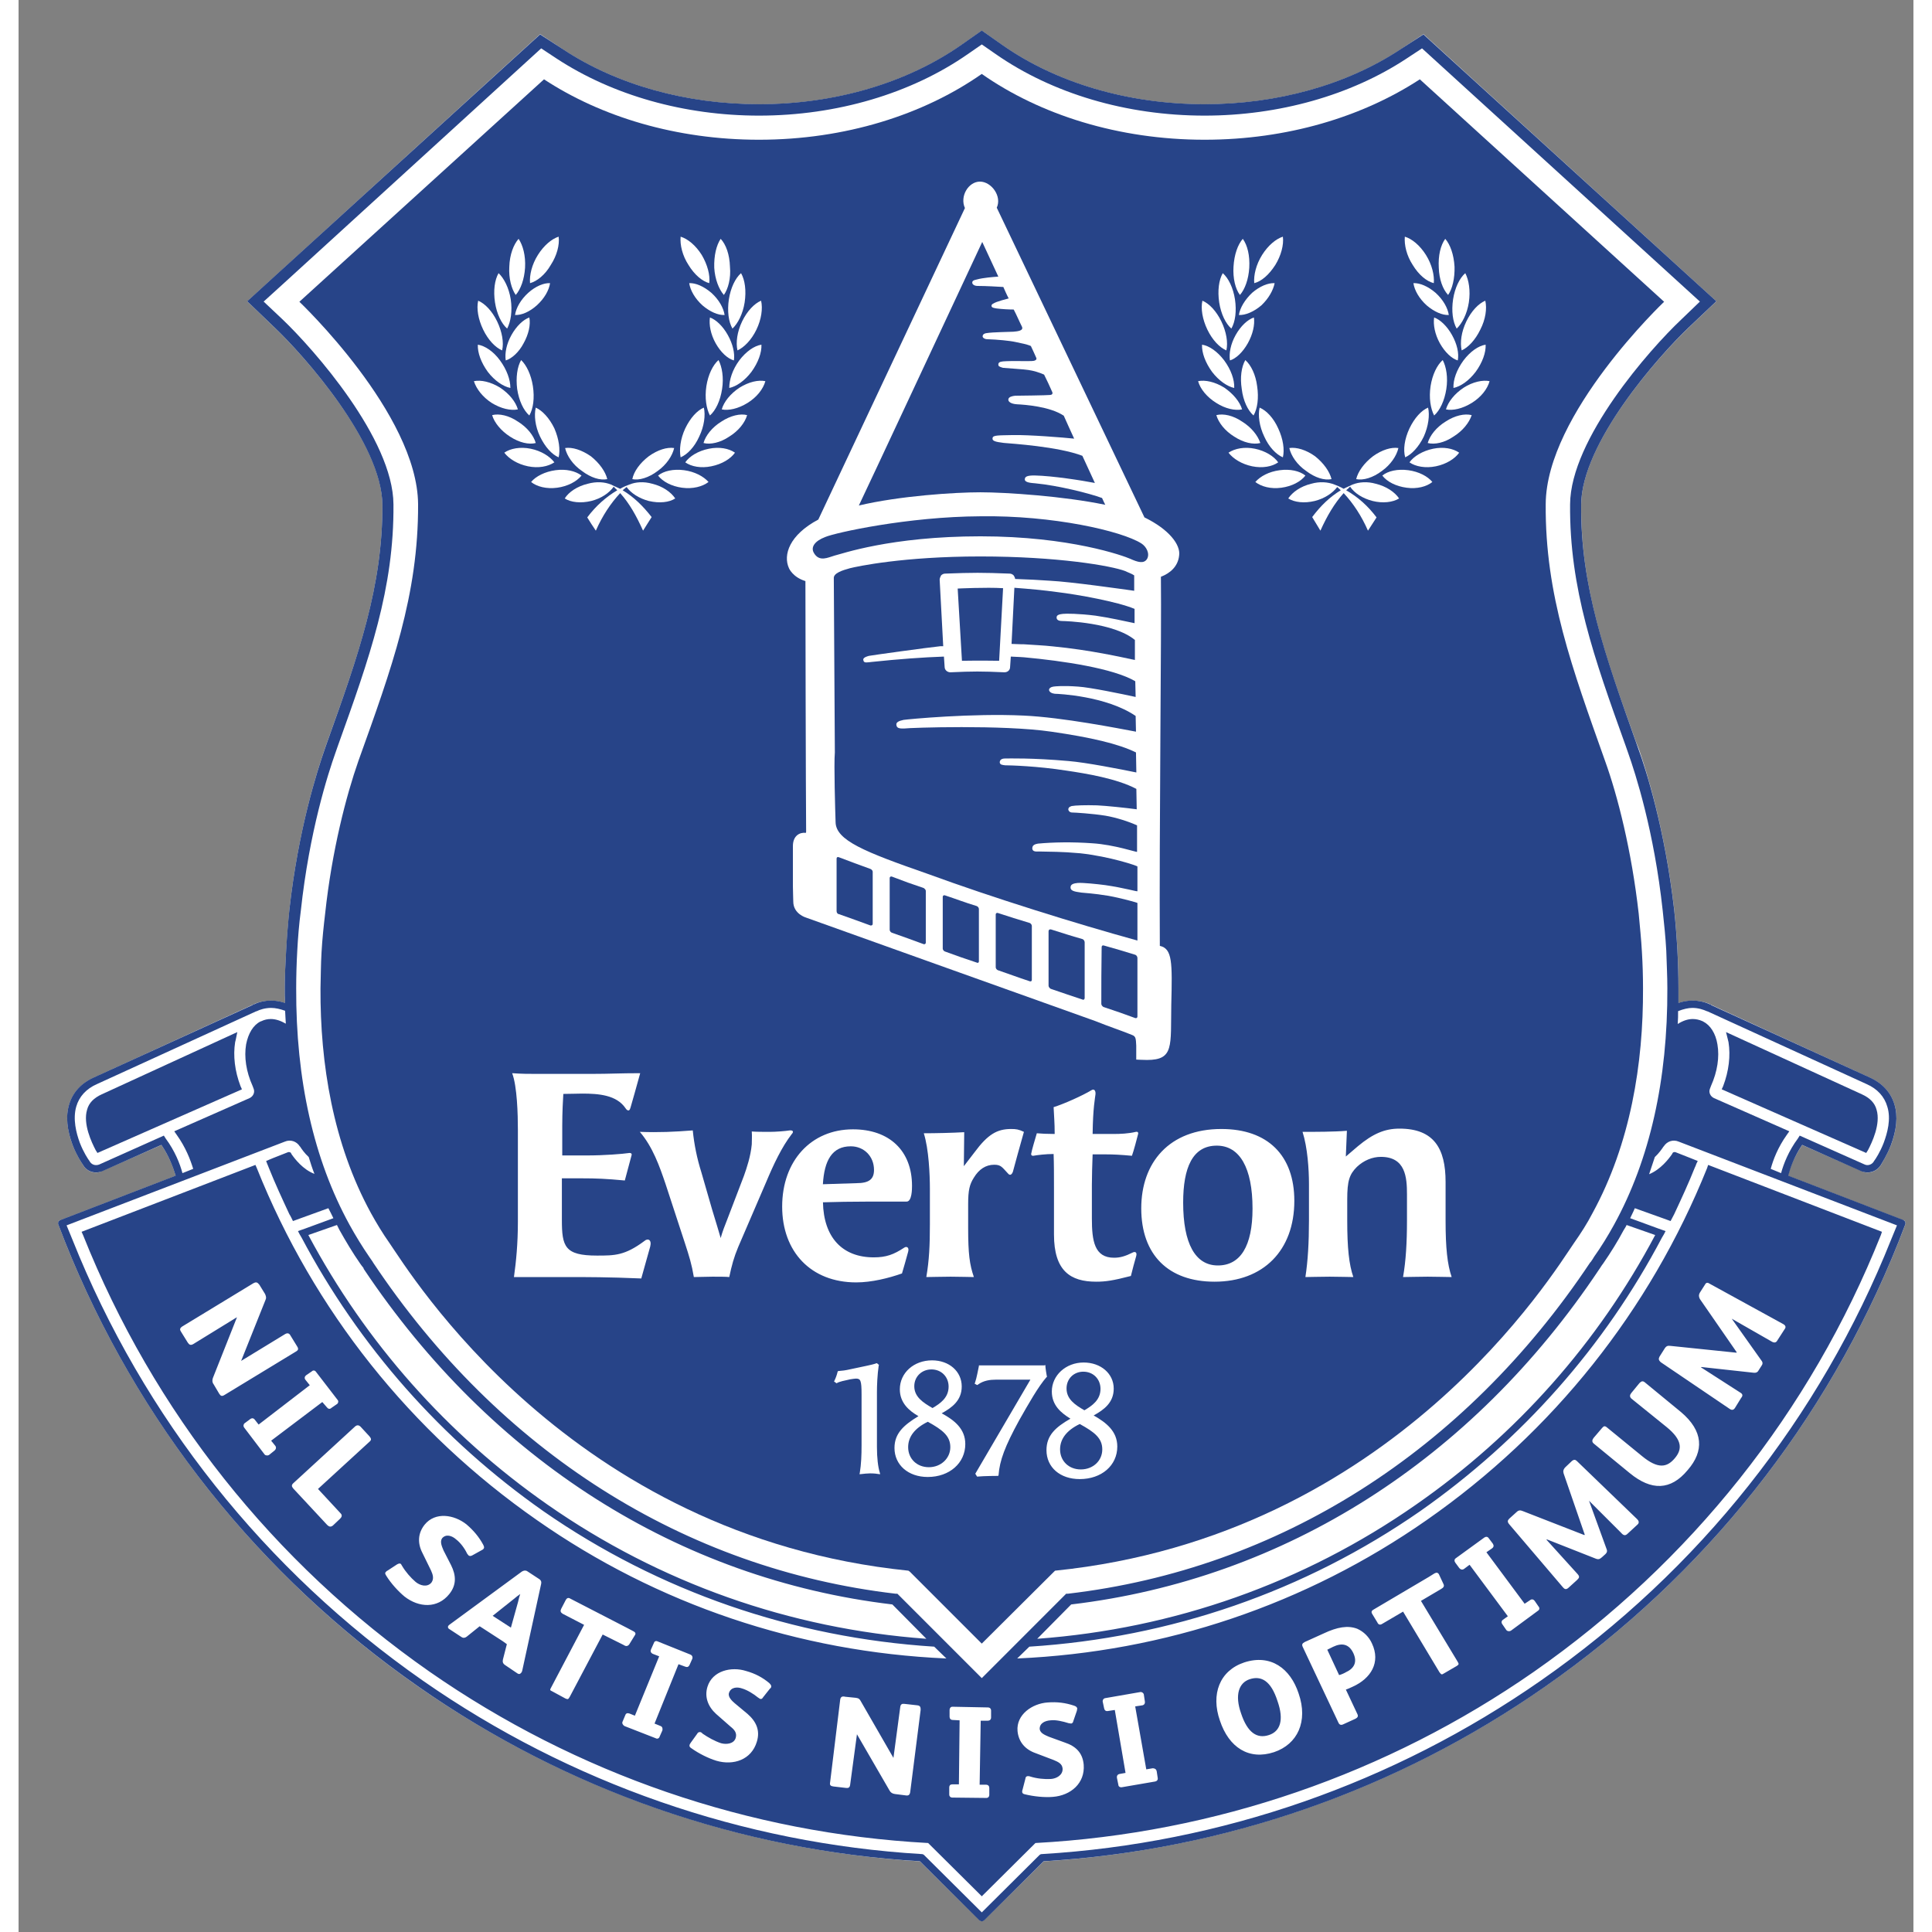 <svg width="39" height="39" viewBox="0 0 51 52" fill="none" xmlns="http://www.w3.org/2000/svg">
<rect x="0" y="0" width="51" height="52" fill="#808080" stroke="none"/>
<g clip-path="url(#clip0_1_3227)">
<path d="M50.779 32.887C50.77 32.858 50.751 32.839 50.722 32.839L47.622 31.646C47.68 31.424 47.795 31.126 48.007 30.818L49.605 31.52C49.663 31.549 49.711 31.559 49.769 31.559C49.913 31.559 50.048 31.482 50.125 31.357C50.163 31.29 50.288 31.087 50.394 30.828C50.548 30.414 50.587 30.038 50.491 29.73C50.394 29.403 50.163 29.153 49.817 28.999L45.553 27.044C45.553 27.044 45.533 27.035 45.524 27.025C45.36 26.958 45.052 26.871 44.677 26.996C44.677 26.862 44.677 26.727 44.677 26.592C44.677 26.265 44.667 25.918 44.648 25.572C44.629 25.216 44.6 24.85 44.561 24.474C44.311 22.318 43.81 20.73 43.608 20.152L43.531 19.96C42.694 17.63 42.039 15.782 42.058 13.578C42.068 11.913 44.147 9.583 44.946 8.823L45.697 8.11L37.813 0.92L37.188 1.334C35.744 2.287 33.877 2.807 31.922 2.807C29.882 2.807 27.937 2.239 26.474 1.209L25.926 0.824L25.377 1.209C23.904 2.239 21.969 2.807 19.929 2.807C17.975 2.807 16.107 2.287 14.663 1.334L14.038 0.92L6.915 7.417L6.154 8.11L6.895 8.823C7.694 9.583 9.774 11.913 9.793 13.578C9.802 15.782 9.148 17.63 8.31 19.96L8.243 20.152C8.041 20.73 7.531 22.318 7.29 24.474C7.252 24.85 7.223 25.216 7.203 25.572C7.184 25.918 7.165 26.265 7.165 26.592C7.165 26.727 7.165 26.862 7.175 26.996C6.799 26.871 6.491 26.958 6.337 27.025C6.327 27.035 6.308 27.044 6.299 27.044L2.034 28.999C1.688 29.153 1.457 29.403 1.361 29.73C1.264 30.038 1.303 30.414 1.457 30.828C1.563 31.087 1.688 31.29 1.736 31.357C1.803 31.482 1.938 31.559 2.083 31.559C2.14 31.559 2.188 31.549 2.246 31.52L3.844 30.818C4.056 31.126 4.162 31.424 4.229 31.646L1.13 32.839C1.101 32.839 1.081 32.858 1.072 32.887C1.062 32.916 1.062 32.935 1.072 32.964L1.255 33.436C3.189 38.268 6.481 42.417 10.765 45.401C14.75 48.173 19.419 49.8 24.26 50.099L25.858 51.677C25.878 51.696 25.897 51.706 25.926 51.706C25.945 51.706 25.974 51.696 25.993 51.677L27.591 50.099C32.433 49.8 37.101 48.173 41.077 45.401C45.37 42.417 48.662 38.268 50.596 33.436L50.779 32.964C50.789 32.935 50.789 32.916 50.779 32.887Z" fill="white"/>
<path d="M5.973 29.233C5.819 28.828 5.771 28.414 5.829 28.049C5.838 28.029 5.838 28 5.848 27.971L5.887 27.779L2.238 29.454C2.027 29.55 1.892 29.685 1.844 29.868C1.728 30.253 1.969 30.753 2.075 30.956L2.123 31.032L6.012 29.319L5.973 29.233Z" fill="#274488"/>
<path d="M45.879 29.233C46.033 28.828 46.081 28.414 46.023 28.049C46.014 28.029 46.014 28 46.004 27.971L45.956 27.779L49.614 29.454C49.825 29.55 49.96 29.685 50.008 29.868C50.124 30.253 49.883 30.753 49.777 30.956L49.729 31.032L45.84 29.319L45.879 29.233Z" fill="#274488"/>
<path d="M13.328 43.038L12.76 43.49L13.251 43.808L13.444 43.115C13.463 43.028 13.482 42.961 13.502 42.903C13.444 42.942 13.386 42.99 13.328 43.038Z" fill="#274488"/>
<path d="M33.133 45.197C32.845 45.293 32.729 45.62 32.902 46.111C33.076 46.641 33.336 46.804 33.653 46.699C33.952 46.602 34.067 46.304 33.884 45.784C33.711 45.245 33.451 45.091 33.133 45.197Z" fill="#274488"/>
<path d="M35.378 44.325L35.224 44.402L35.542 45.085C35.59 45.076 35.696 45.028 35.725 45.008C35.956 44.902 36.033 44.729 35.927 44.498C35.811 44.248 35.619 44.209 35.378 44.325Z" fill="#274488"/>
<path d="M30.114 24.304C30.114 24.294 29.661 24.169 29.334 24.111C28.93 24.044 28.689 24.035 28.612 24.025C28.526 24.006 28.304 24.006 28.314 23.881C28.314 23.794 28.41 23.775 28.506 23.765C28.651 23.755 29.026 23.794 29.247 23.823C29.777 23.9 30.114 24.006 30.114 23.986V23.322C30.114 23.303 29.373 23.053 28.574 22.966C28.035 22.918 27.784 22.927 27.467 22.918C27.409 22.918 27.284 22.937 27.284 22.831C27.284 22.725 27.399 22.716 27.438 22.706C27.842 22.668 28.362 22.658 28.901 22.697C29.498 22.735 30.104 22.947 30.104 22.927V22.215C29.873 22.109 29.536 22.003 29.257 21.955C28.901 21.898 28.429 21.869 28.362 21.869C28.294 21.869 28.266 21.83 28.256 21.801C28.246 21.753 28.275 21.715 28.343 21.695C28.448 21.676 28.708 21.667 29.026 21.676C29.257 21.686 29.815 21.744 30.095 21.782L30.085 21.233C29.555 20.954 28.737 20.82 28.208 20.742C27.409 20.617 26.677 20.598 26.552 20.598C26.485 20.588 26.417 20.588 26.408 20.521C26.408 20.463 26.446 20.415 26.552 20.415C26.648 20.415 27.274 20.396 28.256 20.483C28.728 20.521 29.661 20.704 30.085 20.791L30.075 20.252C29.604 20.02 28.862 19.847 27.794 19.693C26.485 19.501 23.982 19.587 23.847 19.607C23.665 19.616 23.636 19.578 23.626 19.51C23.616 19.443 23.684 19.404 23.819 19.376C23.953 19.356 25.667 19.193 27.053 19.26C28.102 19.308 29.613 19.607 30.075 19.693L30.066 19.27C29.276 18.731 27.977 18.673 27.89 18.673C27.804 18.663 27.746 18.625 27.736 18.577C27.727 18.529 27.784 18.49 27.852 18.48C27.919 18.471 28.112 18.451 28.516 18.48C28.843 18.5 29.719 18.683 30.066 18.759L30.056 18.336C29.469 17.989 28.112 17.787 27.062 17.691C27.062 17.691 26.937 17.681 26.706 17.672L26.687 17.951C26.687 18.038 26.62 18.095 26.533 18.095C25.917 18.067 25.695 18.067 25.079 18.095C25.003 18.095 24.925 18.038 24.925 17.951L24.906 17.672C24.348 17.691 23.693 17.739 22.962 17.816C22.856 17.826 22.75 17.855 22.74 17.778C22.721 17.73 22.75 17.691 22.885 17.653C22.991 17.633 24.444 17.431 24.81 17.393C24.829 17.393 24.858 17.393 24.887 17.393L24.791 15.602C24.791 15.564 24.81 15.525 24.829 15.487C24.858 15.458 24.897 15.439 24.935 15.439C25.686 15.41 25.946 15.41 26.677 15.439C26.716 15.439 26.754 15.458 26.783 15.487C26.802 15.516 26.822 15.554 26.822 15.583C27.159 15.593 27.495 15.612 27.765 15.631C28.333 15.66 29.671 15.852 30.027 15.901V15.487C29.96 15.439 29.863 15.41 29.787 15.371C29.411 15.227 27.958 14.977 25.888 14.977C23.809 14.977 22.567 15.246 22.375 15.294C22.163 15.352 21.932 15.429 21.942 15.564L21.97 20.252C21.942 20.569 21.98 21.83 21.99 22.129C21.999 22.619 22.769 22.927 24.454 23.515C26.215 24.16 28.439 24.853 30.114 25.315V24.304Z" fill="#274488"/>
<path d="M28.636 25.276C28.299 25.18 28.126 25.122 27.789 25.016C27.751 25.007 27.722 25.026 27.722 25.064C27.722 25.661 27.722 25.96 27.722 26.528C27.722 26.566 27.751 26.595 27.779 26.614C28.116 26.73 28.29 26.788 28.636 26.903C28.665 26.922 28.694 26.893 28.694 26.864C28.694 26.297 28.694 25.979 28.694 25.363C28.694 25.324 28.665 25.286 28.636 25.276Z" fill="#274488"/>
<path d="M27.215 24.842C26.868 24.736 26.704 24.688 26.358 24.573C26.329 24.563 26.3 24.582 26.3 24.611C26.3 25.179 26.3 25.468 26.3 26.036C26.3 26.065 26.329 26.103 26.358 26.113C26.695 26.228 26.868 26.296 27.215 26.411C27.243 26.421 27.272 26.411 27.272 26.373C27.272 25.805 27.272 25.506 27.272 24.919C27.272 24.89 27.243 24.852 27.215 24.842Z" fill="#274488"/>
<path d="M24.36 23.901C24.014 23.785 23.85 23.727 23.504 23.593C23.475 23.583 23.446 23.602 23.446 23.631V25.027C23.446 25.056 23.475 25.094 23.504 25.104C23.841 25.219 24.014 25.287 24.36 25.412C24.389 25.422 24.418 25.402 24.418 25.373C24.418 24.805 24.418 24.526 24.418 23.978C24.418 23.949 24.389 23.92 24.36 23.901Z" fill="#274488"/>
<path d="M29.248 13.587C29.22 13.539 29.2 13.481 29.162 13.404C28.825 13.279 27.978 13.067 27.371 13.009C27.256 12.999 27.083 12.99 27.083 12.903C27.083 12.826 27.15 12.797 27.343 12.797C27.833 12.807 28.623 12.932 28.969 12.999C28.873 12.788 28.758 12.537 28.632 12.268C27.978 12.018 26.736 11.941 26.515 11.921C26.274 11.892 26.197 11.864 26.216 11.787C26.226 11.71 26.38 11.719 26.755 11.71C27.189 11.7 28.141 11.777 28.411 11.806C28.324 11.613 28.228 11.411 28.132 11.19C27.766 10.94 27.073 10.891 26.88 10.882C26.698 10.872 26.63 10.805 26.64 10.747C26.649 10.68 26.746 10.66 26.823 10.651C26.89 10.651 27.689 10.641 27.756 10.631C27.805 10.631 27.853 10.603 27.814 10.535C27.737 10.362 27.689 10.256 27.602 10.083C27.477 10.025 27.314 9.977 27.179 9.958C27.063 9.938 26.688 9.919 26.495 9.9C26.39 9.871 26.37 9.852 26.37 9.813C26.37 9.765 26.399 9.736 26.495 9.727C26.736 9.707 27.179 9.727 27.275 9.717C27.343 9.717 27.419 9.688 27.391 9.63C27.343 9.515 27.294 9.419 27.246 9.313C27.14 9.265 26.977 9.236 26.842 9.207C26.669 9.168 26.341 9.139 26.072 9.13C26.005 9.13 25.947 9.091 25.947 9.053C25.947 9.014 25.976 8.976 26.053 8.966C26.235 8.937 26.62 8.937 26.775 8.928C26.9 8.918 27.054 8.899 27.006 8.793C26.919 8.62 26.871 8.495 26.784 8.331C26.669 8.331 26.466 8.321 26.322 8.302C26.264 8.292 26.187 8.283 26.187 8.235C26.178 8.186 26.255 8.158 26.322 8.129C26.37 8.109 26.534 8.061 26.649 8.032C26.592 7.927 26.553 7.83 26.505 7.724C26.341 7.715 26.043 7.696 25.812 7.696C25.716 7.696 25.668 7.647 25.668 7.609C25.668 7.57 25.687 7.542 25.793 7.522C25.966 7.474 26.235 7.455 26.37 7.445C26.216 7.118 26.072 6.8 25.937 6.512C24.878 8.774 22.934 12.942 22.616 13.606C23.714 13.346 25.196 13.25 25.889 13.25C26.582 13.25 28.141 13.356 29.248 13.587Z" fill="#274488"/>
<path d="M22.931 23.389C22.594 23.264 22.421 23.206 22.074 23.071C22.045 23.061 22.017 23.071 22.017 23.109V24.524C22.017 24.563 22.045 24.602 22.074 24.602C22.421 24.727 22.594 24.784 22.931 24.91C22.969 24.91 22.989 24.9 22.989 24.861V23.466C22.989 23.437 22.969 23.408 22.931 23.389Z" fill="#274488"/>
<path d="M25.789 24.387C25.442 24.281 25.279 24.213 24.932 24.098C24.903 24.088 24.874 24.108 24.874 24.137V25.532C24.874 25.561 24.903 25.6 24.932 25.609C25.269 25.734 25.442 25.792 25.789 25.908C25.818 25.927 25.847 25.908 25.847 25.879C25.847 25.311 25.847 25.022 25.847 24.464C25.847 24.435 25.818 24.396 25.789 24.387Z" fill="#274488"/>
<path d="M23.024 31.489C23.024 31.123 22.755 30.853 22.399 30.853C21.898 30.853 21.686 31.229 21.648 31.874L22.553 31.845C22.89 31.845 23.024 31.739 23.024 31.489Z" fill="#274488"/>
<path d="M32.25 30.835C31.595 30.835 31.345 31.432 31.345 32.366C31.345 33.473 31.672 34.06 32.279 34.06C32.885 34.06 33.212 33.54 33.212 32.529C33.212 31.432 32.866 30.835 32.25 30.835Z" fill="#274488"/>
<path d="M28.112 16.522C28.189 16.513 28.535 16.513 28.988 16.571C29.324 16.619 29.815 16.725 30.037 16.773V16.388C29.575 16.195 28.516 16.003 27.948 15.935C27.601 15.887 27.197 15.849 26.802 15.82L26.726 17.331C26.928 17.341 27.062 17.341 27.062 17.341C27.322 17.36 27.582 17.369 27.842 17.398C28.843 17.495 29.681 17.687 30.046 17.764V17.225C29.478 16.753 28.169 16.715 28.092 16.715C28.015 16.715 27.938 16.696 27.938 16.619C27.938 16.542 28.035 16.532 28.112 16.522Z" fill="#274488"/>
<path d="M21.962 14.954C22.135 14.916 23.463 14.435 25.889 14.435C28.305 14.435 29.749 14.964 29.922 15.041C30.115 15.128 30.288 15.185 30.375 15.041C30.452 14.897 30.355 14.714 30.221 14.627C29.691 14.29 27.833 13.867 25.889 13.896C23.935 13.905 21.981 14.338 21.711 14.454C21.432 14.56 21.317 14.723 21.403 14.877C21.548 15.137 21.788 15.003 21.962 14.954Z" fill="#274488"/>
<path d="M30.056 25.698C29.719 25.592 29.546 25.544 29.209 25.448C29.171 25.438 29.151 25.457 29.151 25.496C29.142 26.131 29.142 26.449 29.142 27.017C29.142 27.055 29.171 27.084 29.199 27.103C29.546 27.219 29.719 27.276 30.056 27.402C30.085 27.411 30.114 27.392 30.114 27.363V25.785C30.114 25.746 30.085 25.707 30.056 25.698Z" fill="#274488"/>
<path d="M25.391 17.785C25.834 17.776 26.392 17.785 26.392 17.785L26.498 15.831C26.036 15.803 25.276 15.841 25.276 15.841L25.391 17.785Z" fill="#274488"/>
<path d="M36.426 44.233C36.667 44.744 36.398 45.177 35.907 45.398C35.868 45.417 35.762 45.465 35.724 45.475L36.032 46.13C36.061 46.188 36.051 46.226 35.974 46.264L35.656 46.409C35.599 46.438 35.55 46.428 35.522 46.361L34.569 44.339C34.53 44.262 34.549 44.233 34.617 44.195L35.127 43.964C35.493 43.791 35.781 43.742 36.032 43.839C36.205 43.916 36.349 44.06 36.426 44.233ZM45.253 34.964C45.224 34.906 45.215 34.858 45.253 34.79L45.388 34.579C45.417 34.521 45.455 34.511 45.513 34.55L47.496 35.638C47.563 35.676 47.573 35.724 47.535 35.772L47.342 36.071C47.303 36.148 47.246 36.148 47.169 36.099L46.11 35.493L46.909 36.619C46.957 36.677 46.938 36.725 46.909 36.764L46.841 36.87C46.813 36.927 46.774 36.956 46.697 36.947L45.292 36.793L45.282 36.802L46.331 37.476C46.418 37.524 46.408 37.572 46.36 37.63L46.206 37.88C46.168 37.948 46.12 37.967 46.052 37.919L44.204 36.667C44.137 36.61 44.137 36.571 44.166 36.514L44.3 36.302C44.348 36.225 44.387 36.215 44.464 36.225L46.235 36.408L46.245 36.398L45.253 34.964ZM44.358 38.41L43.405 37.64C43.357 37.592 43.367 37.543 43.405 37.495L43.626 37.226C43.675 37.178 43.713 37.158 43.771 37.206L44.743 38.005C45.349 38.516 45.369 39.055 44.926 39.565C44.464 40.123 43.944 40.123 43.367 39.651L42.394 38.852C42.337 38.804 42.356 38.747 42.394 38.699L42.616 38.439C42.664 38.381 42.693 38.371 42.751 38.419L43.694 39.19C44.127 39.546 44.368 39.498 44.579 39.247C44.782 39.007 44.782 38.756 44.358 38.41ZM41.586 39.661C41.566 39.603 41.576 39.546 41.634 39.488L41.807 39.324C41.865 39.276 41.903 39.286 41.942 39.324L43.569 40.893C43.569 40.903 43.578 40.903 43.578 40.903C43.617 40.951 43.617 40.999 43.569 41.038L43.309 41.278C43.241 41.346 43.193 41.326 43.126 41.249L42.269 40.393L42.741 41.692C42.77 41.76 42.741 41.798 42.712 41.827L42.616 41.914C42.558 41.962 42.529 41.981 42.452 41.952L41.133 41.432L41.124 41.442L41.961 42.366C42.029 42.443 42 42.472 41.942 42.53L41.73 42.722C41.672 42.78 41.624 42.789 41.576 42.732L41.566 42.722L40.123 41.028C40.065 40.961 40.075 40.922 40.123 40.874L40.315 40.701C40.373 40.643 40.421 40.643 40.488 40.672L42.144 41.317L42.154 41.307L41.586 39.661ZM40.536 43.165L40.681 43.069C40.729 43.03 40.777 43.049 40.806 43.088L40.912 43.242C40.941 43.271 40.941 43.319 40.902 43.348L40.171 43.887C40.123 43.916 40.075 43.906 40.046 43.877L39.94 43.723C39.901 43.675 39.911 43.627 39.949 43.598L40.084 43.502L39.054 42.116L38.9 42.231C38.852 42.26 38.804 42.241 38.775 42.202L38.669 42.058C38.64 42.02 38.64 41.971 38.679 41.943L39.449 41.384C39.487 41.355 39.535 41.355 39.564 41.394L39.68 41.548C39.709 41.596 39.709 41.634 39.661 41.673L39.507 41.779L40.536 43.165ZM38.727 44.715C38.775 44.792 38.765 44.801 38.708 44.84L38.361 45.042C38.303 45.081 38.294 45.071 38.246 45.013L37.264 43.377L36.706 43.704C36.648 43.742 36.6 43.733 36.571 43.666L36.436 43.444C36.398 43.386 36.417 43.348 36.474 43.319L37.957 42.443L38.111 42.347C38.169 42.318 38.197 42.328 38.226 42.366L38.352 42.636C38.38 42.693 38.352 42.732 38.284 42.77L37.745 43.088L38.727 44.715ZM32.99 44.744C33.702 44.513 34.232 44.907 34.453 45.581C34.713 46.332 34.424 46.948 33.789 47.16C33.115 47.381 32.576 47.035 32.335 46.313C32.085 45.6 32.326 44.965 32.99 44.744ZM30.352 47.622L30.526 47.593C30.584 47.593 30.622 47.622 30.632 47.67L30.66 47.853C30.67 47.901 30.641 47.939 30.593 47.949L29.698 48.103C29.65 48.113 29.602 48.084 29.602 48.045L29.563 47.853C29.553 47.795 29.582 47.757 29.631 47.747L29.794 47.718L29.505 46.024L29.313 46.053C29.255 46.062 29.226 46.024 29.217 45.976L29.178 45.793C29.178 45.754 29.197 45.716 29.245 45.706L30.189 45.542C30.237 45.533 30.276 45.571 30.285 45.6L30.314 45.793C30.324 45.851 30.295 45.889 30.247 45.899L30.054 45.928L30.352 47.622ZM27.484 46.544C27.503 46.659 27.648 46.707 27.734 46.746L28.158 46.9C28.447 46.996 28.639 47.169 28.668 47.497C28.706 47.997 28.321 48.324 27.84 48.363C27.609 48.382 27.33 48.353 27.089 48.295C27.032 48.286 27.012 48.257 27.012 48.228C27.012 48.209 27.012 48.19 27.022 48.17L27.099 47.872C27.099 47.843 27.118 47.805 27.166 47.805C27.176 47.805 27.205 47.805 27.224 47.814C27.407 47.872 27.609 47.891 27.782 47.882C27.936 47.872 28.11 47.776 28.1 47.602C28.09 47.468 27.975 47.42 27.859 47.371L27.378 47.188C27.099 47.092 26.916 46.89 26.887 46.592C26.849 46.149 27.282 45.851 27.696 45.822C27.956 45.802 28.177 45.831 28.408 45.908C28.466 45.928 28.485 45.947 28.495 45.985C28.495 45.995 28.485 46.014 28.485 46.043L28.389 46.322C28.379 46.37 28.36 46.38 28.331 46.39C28.312 46.39 28.293 46.38 28.264 46.38C28.11 46.332 27.917 46.284 27.773 46.303C27.628 46.313 27.474 46.38 27.484 46.544ZM5.874 35.455L4.7 36.177C4.632 36.215 4.594 36.196 4.555 36.138L4.382 35.859C4.334 35.791 4.334 35.753 4.401 35.705L6.317 34.54C6.404 34.492 6.432 34.521 6.481 34.579L6.635 34.829C6.663 34.896 6.673 34.935 6.644 34.993L5.99 36.629L7.174 35.907C7.241 35.868 7.289 35.888 7.318 35.946L7.501 36.244C7.549 36.321 7.51 36.35 7.462 36.379L5.547 37.543C5.47 37.592 5.441 37.572 5.402 37.515L5.248 37.255C5.21 37.206 5.21 37.149 5.229 37.091L5.874 35.464V35.455ZM6.914 38.92C6.943 38.968 6.923 39.016 6.885 39.045L6.74 39.161C6.712 39.18 6.654 39.18 6.625 39.151L6.076 38.429C6.038 38.381 6.057 38.333 6.076 38.313L6.23 38.198C6.278 38.16 6.327 38.169 6.355 38.208L6.461 38.342L7.838 37.283L7.722 37.139C7.684 37.091 7.703 37.043 7.741 37.014L7.896 36.908C7.924 36.879 7.973 36.879 8.001 36.918L8.579 37.669C8.617 37.707 8.608 37.755 8.579 37.784L8.425 37.89C8.377 37.938 8.329 37.919 8.3 37.88L8.175 37.736L6.798 38.776L6.914 38.92ZM8.666 40.73C8.714 40.778 8.704 40.826 8.656 40.874L8.463 41.057C8.406 41.105 8.358 41.095 8.309 41.047L7.395 40.065C7.347 40.008 7.337 39.969 7.405 39.911L9.06 38.391C9.108 38.352 9.156 38.352 9.205 38.4L9.445 38.66C9.493 38.718 9.503 38.756 9.445 38.804L8.059 40.075L8.666 40.73ZM11.101 42.27L10.87 41.798C10.735 41.538 10.745 41.269 10.928 41.038C11.216 40.681 11.727 40.768 12.054 41.028C12.246 41.192 12.391 41.365 12.506 41.577C12.535 41.634 12.535 41.663 12.516 41.683C12.506 41.702 12.487 41.711 12.468 41.721L12.208 41.865C12.169 41.885 12.14 41.885 12.112 41.865C12.102 41.856 12.092 41.837 12.073 41.817C12.006 41.673 11.89 41.519 11.775 41.432C11.669 41.336 11.505 41.278 11.399 41.403C11.332 41.5 11.399 41.634 11.438 41.731L11.64 42.125C11.775 42.395 11.794 42.655 11.592 42.905C11.274 43.3 10.774 43.271 10.389 42.972C10.215 42.828 10.023 42.616 9.898 42.414C9.859 42.356 9.859 42.328 9.888 42.308C9.898 42.289 9.917 42.279 9.936 42.27L10.186 42.106C10.225 42.087 10.254 42.068 10.292 42.096C10.302 42.116 10.312 42.125 10.321 42.145C10.418 42.308 10.552 42.462 10.687 42.578C10.803 42.674 10.995 42.732 11.111 42.597C11.188 42.491 11.149 42.376 11.101 42.27ZM13.036 44.176L12.516 43.839L12.41 43.771L12.063 44.05C12.025 44.079 11.977 44.099 11.919 44.06L11.582 43.839C11.553 43.819 11.553 43.791 11.563 43.762C11.573 43.752 11.582 43.742 11.592 43.733L13.546 42.299C13.594 42.27 13.642 42.26 13.69 42.289L13.998 42.491C14.066 42.53 14.075 42.578 14.066 42.626L13.556 44.965C13.546 44.994 13.546 45.004 13.536 45.013C13.507 45.052 13.479 45.071 13.43 45.042L13.103 44.821C13.026 44.773 13.026 44.724 13.036 44.667L13.142 44.253L13.036 44.176ZM14.643 43.434C14.585 43.396 14.576 43.358 14.605 43.3L14.73 43.059C14.759 43.011 14.797 42.992 14.855 43.03L16.385 43.819L16.549 43.906C16.607 43.935 16.616 43.974 16.588 44.012L16.434 44.262C16.385 44.32 16.337 44.31 16.28 44.272L15.721 43.993L14.836 45.668C14.797 45.735 14.788 45.745 14.72 45.716L14.364 45.523C14.297 45.494 14.297 45.485 14.335 45.417L15.221 43.733L14.643 43.434ZM17.281 46.457C17.329 46.476 17.338 46.524 17.329 46.572L17.252 46.746C17.242 46.784 17.194 46.813 17.146 46.784L16.308 46.457C16.26 46.428 16.241 46.38 16.251 46.351L16.328 46.168C16.347 46.111 16.385 46.101 16.443 46.12L16.588 46.178L17.242 44.58L17.069 44.513C17.011 44.484 17.002 44.436 17.021 44.397L17.098 44.224C17.107 44.185 17.146 44.156 17.194 44.176L18.08 44.532C18.128 44.551 18.147 44.59 18.137 44.638L18.06 44.811C18.032 44.869 17.993 44.878 17.945 44.859L17.762 44.792L17.117 46.39L17.281 46.457ZM19.273 45.841L19.62 46.13C19.851 46.332 19.966 46.572 19.87 46.88C19.726 47.362 19.244 47.526 18.782 47.391C18.561 47.323 18.311 47.198 18.108 47.054C18.06 47.025 18.051 46.996 18.06 46.967C18.06 46.948 18.08 46.929 18.089 46.909L18.262 46.669C18.282 46.63 18.311 46.611 18.359 46.621C18.368 46.63 18.388 46.63 18.407 46.659C18.561 46.765 18.734 46.861 18.907 46.919C19.052 46.958 19.254 46.938 19.302 46.775C19.341 46.64 19.264 46.553 19.167 46.476L18.773 46.13C18.561 45.937 18.455 45.677 18.542 45.398C18.676 44.965 19.187 44.849 19.581 44.975C19.822 45.042 20.024 45.148 20.207 45.302C20.255 45.35 20.265 45.379 20.255 45.408C20.255 45.417 20.245 45.437 20.226 45.446L20.043 45.677C20.014 45.725 19.995 45.735 19.957 45.725C19.947 45.716 19.928 45.706 19.899 45.687C19.783 45.591 19.61 45.485 19.475 45.446C19.341 45.398 19.167 45.408 19.119 45.571C19.09 45.677 19.206 45.783 19.273 45.841ZM24.279 46.024L23.999 48.228C23.99 48.315 23.942 48.334 23.884 48.324L23.585 48.286C23.518 48.276 23.47 48.247 23.441 48.19L22.565 46.678L22.382 48.036C22.373 48.113 22.334 48.132 22.267 48.122L21.939 48.084C21.863 48.074 21.824 48.055 21.843 47.968L22.113 45.754C22.122 45.668 22.171 45.648 22.248 45.668L22.536 45.697C22.613 45.706 22.642 45.735 22.671 45.793L23.547 47.314L23.73 45.947C23.739 45.87 23.778 45.851 23.845 45.86L24.192 45.899C24.279 45.908 24.279 45.966 24.279 46.024ZM50.403 33.356C48.487 38.16 45.224 42.27 40.97 45.234C37.004 47.997 32.364 49.614 27.542 49.903C27.513 49.903 27.494 49.913 27.474 49.932L25.925 51.472L24.375 49.932C24.356 49.913 24.336 49.903 24.308 49.903C19.495 49.614 14.845 47.997 10.88 45.234C6.635 42.27 3.362 38.16 1.446 33.356L1.292 32.981L7.164 30.728C7.318 30.661 7.482 30.719 7.568 30.853L7.578 30.863C7.616 30.921 7.693 31.036 7.809 31.142C7.857 31.296 7.905 31.45 7.963 31.595C7.655 31.479 7.433 31.19 7.347 31.065L7.328 31.027C7.318 31.017 7.299 31.008 7.279 31.008C7.279 31.008 7.27 31.008 7.26 31.008L6.846 31.171L6.663 31.248L6.692 31.325C6.712 31.364 6.721 31.402 6.731 31.421C6.904 31.855 7.097 32.269 7.289 32.682C7.328 32.74 7.356 32.807 7.385 32.865L7.568 32.798L8.338 32.519C8.386 32.615 8.435 32.702 8.473 32.788L7.713 33.067L7.52 33.135C7.549 33.193 7.578 33.25 7.616 33.308C9.166 36.234 11.38 38.747 14.123 40.672C17.242 42.838 20.852 44.079 24.644 44.32L24.972 44.638C20.996 44.464 17.194 43.184 13.95 40.913C10.552 38.544 7.944 35.272 6.413 31.441L6.375 31.354L1.696 33.154L1.735 33.241C3.631 37.996 6.856 42.058 11.062 44.994C15.019 47.747 19.658 49.345 24.481 49.605L25.857 50.971L25.925 51.039L27.369 49.605C32.191 49.345 36.831 47.747 40.787 44.994C44.993 42.058 48.228 37.996 50.124 33.241L50.153 33.154L45.475 31.354L45.446 31.441C43.906 35.272 41.297 38.544 37.899 40.913C34.646 43.184 30.853 44.464 26.878 44.638L27.205 44.32C30.997 44.079 34.607 42.838 37.726 40.672C40.469 38.747 42.693 36.234 44.233 33.308C44.271 33.25 44.3 33.193 44.329 33.135L44.137 33.067L43.376 32.788C43.415 32.702 43.463 32.615 43.501 32.519L44.281 32.798L44.464 32.865C44.493 32.807 44.531 32.74 44.56 32.682C44.753 32.269 44.945 31.855 45.118 31.421C45.128 31.402 45.147 31.364 45.157 31.325L45.195 31.248L45.003 31.171L44.589 31.008C44.579 31.008 44.579 31.008 44.56 31.008C44.55 31.008 44.531 31.017 44.522 31.027L44.502 31.065C44.416 31.19 44.194 31.479 43.886 31.604C43.934 31.45 43.992 31.296 44.04 31.142C44.146 31.046 44.233 30.921 44.271 30.863L44.281 30.853C44.368 30.719 44.531 30.661 44.685 30.728L50.557 32.981L50.403 33.356ZM3.959 30.642L3.91 30.565L2.168 31.344C2.062 31.383 1.956 31.344 1.908 31.248C1.87 31.2 1.745 31.008 1.648 30.757C1.552 30.497 1.456 30.122 1.552 29.785C1.629 29.515 1.822 29.304 2.11 29.178L6.384 27.224C6.394 27.224 6.404 27.215 6.413 27.215C6.49 27.176 6.635 27.128 6.798 27.128C6.914 27.128 7.039 27.157 7.174 27.205C7.183 27.33 7.183 27.436 7.193 27.552C7.058 27.475 6.923 27.427 6.789 27.427C6.702 27.427 6.615 27.446 6.538 27.484L6.509 27.494C6.317 27.59 6.182 27.812 6.124 28.11C6.067 28.447 6.124 28.842 6.298 29.227L6.327 29.304C6.365 29.4 6.317 29.506 6.221 29.554L4.19 30.449L4.257 30.545C4.498 30.882 4.623 31.21 4.7 31.46L4.411 31.575C4.344 31.325 4.209 30.979 3.959 30.642ZM24.433 44.108C20.756 43.839 17.261 42.607 14.239 40.499C11.534 38.612 9.339 36.128 7.799 33.241L8.569 32.971C8.589 33.019 8.617 33.058 8.637 33.106C8.81 33.414 8.993 33.722 9.195 34.011C9.214 34.04 9.243 34.078 9.282 34.126L9.291 34.155C12.728 39.295 17.772 42.501 23.518 43.184L24.433 44.108ZM26.04 48.036C26.098 48.036 26.127 48.074 26.127 48.122V48.315C26.127 48.353 26.098 48.392 26.05 48.392L25.135 48.382C25.078 48.382 25.049 48.344 25.049 48.305V48.113C25.049 48.045 25.087 48.026 25.135 48.026H25.309L25.328 46.303L25.145 46.293C25.087 46.293 25.058 46.255 25.058 46.207V46.024C25.058 45.976 25.087 45.937 25.135 45.937L26.088 45.956C26.146 45.956 26.175 45.995 26.175 46.033V46.226C26.175 46.284 26.136 46.313 26.088 46.313H25.896L25.867 48.036H26.04ZM43.28 32.971L44.05 33.241C42.52 36.128 40.325 38.612 37.61 40.499C34.588 42.607 31.094 43.839 27.417 44.108L28.331 43.184C34.078 42.501 39.122 39.295 42.548 34.155L42.568 34.126C42.596 34.078 42.625 34.04 42.654 34.001C42.847 33.722 43.039 33.414 43.203 33.106C43.232 33.058 43.261 33.019 43.28 32.971ZM7.501 25.588C7.52 25.232 7.549 24.876 7.597 24.51C7.828 22.373 8.329 20.823 8.531 20.255L8.598 20.063C9.445 17.704 10.109 15.837 10.09 13.575C10.081 11.813 7.934 9.388 7.106 8.598L6.596 8.117L7.116 7.645L14.066 1.302L14.489 1.581C15.991 2.563 17.916 3.112 19.928 3.112C22.026 3.112 24.028 2.515 25.549 1.456L25.925 1.196L26.3 1.456C27.821 2.515 29.813 3.112 31.922 3.112C33.924 3.112 35.858 2.563 37.35 1.581L37.774 1.302L45.253 8.117L44.743 8.608C43.915 9.388 41.769 11.813 41.759 13.575C41.74 15.837 42.404 17.704 43.251 20.063L43.318 20.255C43.52 20.823 44.021 22.373 44.252 24.51C44.291 24.876 44.329 25.232 44.348 25.588C44.358 25.925 44.377 26.271 44.377 26.599C44.387 29.063 43.906 31.21 42.943 32.962C42.779 33.26 42.596 33.558 42.404 33.828C42.385 33.866 42.356 33.905 42.317 33.963L42.298 33.982C38.91 39.064 33.924 42.231 28.244 42.895H28.196L25.925 45.167L23.653 42.895H23.605C17.926 42.231 12.93 39.064 9.542 33.982L9.532 33.963C9.493 33.905 9.465 33.866 9.445 33.837C9.253 33.558 9.07 33.26 8.906 32.962C7.944 31.21 7.462 29.063 7.472 26.599C7.472 26.271 7.482 25.925 7.501 25.588ZM44.666 27.215C44.81 27.157 44.945 27.128 45.051 27.128C45.215 27.128 45.349 27.176 45.436 27.215C45.446 27.215 45.455 27.224 45.465 27.224L49.739 29.178C50.028 29.304 50.22 29.515 50.297 29.785C50.403 30.122 50.297 30.497 50.201 30.757C50.105 31.008 49.979 31.2 49.941 31.248C49.893 31.344 49.777 31.383 49.691 31.344L47.939 30.565L47.891 30.642C47.64 30.979 47.506 31.325 47.438 31.575L47.159 31.46C47.227 31.21 47.352 30.882 47.592 30.545L47.66 30.449L45.629 29.554C45.532 29.506 45.484 29.4 45.523 29.304L45.552 29.227C45.725 28.842 45.783 28.447 45.725 28.11C45.677 27.812 45.532 27.59 45.34 27.494L45.321 27.484C45.234 27.446 45.147 27.427 45.061 27.427C44.926 27.427 44.791 27.475 44.656 27.561C44.666 27.436 44.666 27.33 44.666 27.215ZM50.778 32.885C50.769 32.865 50.749 32.846 50.73 32.836L47.631 31.643C47.688 31.431 47.794 31.123 48.006 30.815L49.604 31.527C49.662 31.547 49.71 31.556 49.768 31.556C49.912 31.556 50.047 31.479 50.124 31.354C50.162 31.287 50.288 31.094 50.393 30.825C50.547 30.411 50.586 30.045 50.49 29.727C50.393 29.4 50.162 29.15 49.816 28.996L45.552 27.051C45.552 27.042 45.542 27.032 45.523 27.032C45.359 26.955 45.051 26.868 44.676 26.994V26.599C44.676 26.262 44.666 25.915 44.647 25.569C44.627 25.213 44.599 24.847 44.56 24.481C44.31 22.315 43.809 20.737 43.598 20.159L43.53 19.967C42.702 17.628 42.038 15.779 42.057 13.585C42.067 11.919 44.146 9.58 44.945 8.82L45.696 8.108L37.812 0.927L37.187 1.331C35.743 2.284 33.876 2.804 31.922 2.804C29.881 2.804 27.936 2.236 26.473 1.206L25.925 0.821L25.376 1.206C23.903 2.236 21.968 2.804 19.928 2.804C17.974 2.804 16.106 2.284 14.662 1.331L14.037 0.927L6.914 7.414L6.153 8.108L6.894 8.82C7.693 9.58 9.773 11.919 9.792 13.585C9.801 15.779 9.147 17.628 8.309 19.967L8.242 20.159C8.04 20.737 7.53 22.315 7.289 24.481C7.251 24.847 7.222 25.213 7.202 25.569C7.183 25.915 7.164 26.262 7.164 26.599C7.164 26.734 7.164 26.859 7.174 26.994C6.798 26.868 6.49 26.955 6.336 27.032H6.327C6.317 27.032 6.307 27.042 6.298 27.051L2.033 28.996C1.687 29.15 1.456 29.4 1.36 29.727C1.263 30.045 1.302 30.411 1.456 30.825C1.562 31.094 1.687 31.287 1.735 31.354C1.802 31.479 1.937 31.556 2.082 31.556C2.139 31.556 2.187 31.547 2.245 31.527L3.843 30.815C4.055 31.123 4.161 31.431 4.228 31.643L1.129 32.836C1.1 32.846 1.08 32.865 1.071 32.885C1.061 32.913 1.061 32.942 1.071 32.962L1.254 33.433C3.188 38.275 6.481 42.414 10.764 45.398C14.749 48.18 19.418 49.807 24.259 50.096L25.857 51.684C25.877 51.694 25.896 51.713 25.925 51.713C25.953 51.713 25.982 51.694 25.992 51.684L27.59 50.096C32.432 49.807 37.1 48.18 41.085 45.398C45.369 42.414 48.661 38.275 50.596 33.433L50.778 32.962C50.788 32.942 50.788 32.913 50.778 32.885Z" fill="#274488"/>
<path d="M24.599 37.898C24.811 37.773 25.032 37.619 25.032 37.32C25.032 37.06 24.84 36.858 24.57 36.858C24.31 36.858 24.108 37.051 24.108 37.31C24.108 37.59 24.329 37.744 24.599 37.898Z" fill="#274488"/>
<path d="M39.111 10.846C38.861 11 38.601 11.058 38.418 11.019C38.476 10.817 38.649 10.596 38.899 10.432C39.14 10.278 39.409 10.22 39.592 10.259C39.535 10.471 39.361 10.692 39.111 10.846ZM38.62 11.751C38.379 11.915 38.12 11.972 37.927 11.924C37.985 11.722 38.158 11.501 38.408 11.347C38.658 11.183 38.918 11.125 39.111 11.173C39.044 11.376 38.87 11.597 38.62 11.751ZM38.148 12.55C37.869 12.608 37.6 12.559 37.436 12.444C37.552 12.28 37.792 12.136 38.071 12.078C38.35 12.02 38.61 12.069 38.774 12.184C38.658 12.348 38.428 12.492 38.148 12.55ZM37.927 34.362C37.667 34.362 37.407 34.372 37.263 34.372C37.34 33.938 37.369 33.438 37.369 32.851V32.148C37.369 31.686 37.33 31.137 36.666 31.137C36.435 31.137 36.204 31.234 36.021 31.407C35.819 31.609 35.761 31.782 35.761 32.283V32.851C35.761 33.592 35.809 34.035 35.925 34.372C35.8 34.372 35.54 34.362 35.289 34.362C35.02 34.362 34.77 34.372 34.635 34.372C34.702 33.938 34.731 33.438 34.731 32.851V31.869C34.731 31.474 34.693 30.887 34.558 30.464C34.914 30.464 35.405 30.464 35.752 30.435L35.723 31.128L36.05 30.849C36.445 30.521 36.762 30.377 37.166 30.377C38.091 30.377 38.408 30.906 38.408 31.811V32.851C38.408 33.592 38.456 34.035 38.572 34.372C38.437 34.372 38.177 34.362 37.927 34.362ZM32.19 34.497C30.948 34.497 30.217 33.775 30.217 32.523C30.217 31.291 30.968 30.387 32.373 30.387C33.624 30.387 34.337 31.099 34.337 32.321C34.337 33.659 33.499 34.497 32.19 34.497ZM30.13 30.531C30.101 30.646 30.015 30.974 29.966 31.108C29.658 31.08 29.476 31.07 29.264 31.07H28.908C28.898 31.34 28.888 31.657 28.888 31.888V32.793C28.888 33.4 28.956 33.852 29.485 33.852C29.649 33.852 29.784 33.813 29.995 33.708C30.034 33.688 30.111 33.688 30.082 33.804C30.034 33.977 29.986 34.141 29.938 34.343C29.456 34.468 29.254 34.497 29.004 34.497C28.311 34.497 27.868 34.208 27.868 33.226V32.004C27.868 31.619 27.868 31.33 27.858 31.06C27.647 31.06 27.416 31.089 27.31 31.108C27.291 31.108 27.233 31.108 27.262 31.022C27.262 30.993 27.367 30.627 27.406 30.502C27.502 30.512 27.695 30.521 27.887 30.521C27.887 30.204 27.868 30.04 27.858 29.799C28.138 29.713 28.648 29.482 28.869 29.347C28.956 29.289 28.994 29.366 28.985 29.453C28.975 29.549 28.917 29.809 28.908 30.521H29.466C29.658 30.521 29.87 30.512 30.072 30.464C30.111 30.454 30.149 30.473 30.13 30.531ZM28.561 39.81C28.032 39.81 27.666 39.493 27.666 39.031C27.666 38.636 27.907 38.415 28.311 38.184C28.061 38.029 27.81 37.827 27.81 37.452C27.81 37.019 28.186 36.672 28.667 36.672C29.129 36.672 29.476 36.971 29.476 37.375C29.476 37.75 29.216 37.943 28.936 38.097C29.273 38.289 29.572 38.52 29.572 38.934C29.572 39.444 29.148 39.81 28.561 39.81ZM26.376 39.704L26.366 39.724H26.347C26.347 39.724 26.001 39.724 25.799 39.743L25.75 39.666L27.233 37.134H26.299C26.155 37.134 25.972 37.154 25.818 37.269L25.799 37.279L25.731 37.24L25.741 37.221C25.789 37.086 25.827 36.855 25.847 36.769V36.749H25.866C25.972 36.749 26.087 36.749 26.212 36.749H27.281C27.416 36.749 27.483 36.749 27.608 36.749L27.637 36.74V36.769C27.637 36.807 27.666 37 27.675 37.038L27.685 37.048L27.675 37.057C27.445 37.317 27.175 37.798 26.934 38.222C26.549 38.925 26.405 39.31 26.376 39.704ZM25.712 34.372C25.587 34.372 25.327 34.362 25.086 34.362C24.836 34.362 24.586 34.372 24.432 34.372C24.509 33.919 24.528 33.525 24.528 32.957V31.994C24.528 31.619 24.499 30.926 24.364 30.502C24.663 30.502 25.134 30.492 25.452 30.473L25.442 31.388L25.731 31.012C26.087 30.531 26.337 30.387 26.713 30.387C26.848 30.387 26.915 30.396 27.059 30.464C26.944 30.868 26.828 31.291 26.761 31.542C26.742 31.59 26.694 31.667 26.626 31.58C26.472 31.417 26.443 31.349 26.261 31.349C26.029 31.349 25.847 31.474 25.712 31.696C25.596 31.879 25.558 32.033 25.558 32.408V33.053C25.558 33.746 25.596 34.035 25.712 34.372ZM24.47 39.753C23.941 39.753 23.575 39.425 23.575 38.973C23.575 38.578 23.825 38.357 24.22 38.116C23.97 37.972 23.719 37.76 23.719 37.394C23.719 36.951 24.095 36.614 24.586 36.614C25.048 36.614 25.385 36.913 25.385 37.317C25.385 37.693 25.125 37.885 24.846 38.039C25.182 38.222 25.481 38.453 25.481 38.867C25.481 39.377 25.057 39.753 24.47 39.753ZM23.161 39.676C23.113 39.666 23.017 39.656 22.92 39.656C22.843 39.656 22.766 39.666 22.67 39.676H22.632L22.641 39.647C22.68 39.406 22.689 39.165 22.689 38.896V37.529C22.689 37.144 22.66 37.105 22.535 37.105C22.506 37.105 22.449 37.115 22.381 37.125L22.17 37.173C22.102 37.192 22.064 37.202 22.016 37.231L21.948 37.182L21.958 37.163C21.987 37.105 22.025 37.009 22.044 36.923L22.054 36.903C22.17 36.894 22.256 36.884 22.381 36.855L22.834 36.759C22.92 36.74 23.017 36.72 23.094 36.691H23.103L23.161 36.74L23.151 36.749C23.113 37.009 23.103 37.298 23.103 37.462V38.944C23.103 39.242 23.132 39.483 23.18 39.637L23.19 39.676H23.161ZM20.552 32.475C20.552 31.243 21.332 30.396 22.458 30.396C23.44 30.396 24.047 30.974 24.047 31.917C24.047 31.994 24.047 32.341 23.902 32.341H22.901C22.487 32.341 21.91 32.35 21.65 32.36C21.669 33.303 22.17 33.842 23.017 33.842C23.354 33.842 23.556 33.765 23.835 33.582C23.902 33.534 23.979 33.573 23.941 33.698C23.864 33.977 23.845 34.044 23.777 34.275C23.421 34.401 22.959 34.516 22.545 34.516C21.323 34.516 20.552 33.688 20.552 32.475ZM19.369 33.563C19.253 33.842 19.195 34.054 19.128 34.372C19.041 34.362 18.858 34.362 18.675 34.362C18.521 34.362 18.319 34.372 18.175 34.372C18.117 34.025 18.05 33.813 17.934 33.457L17.414 31.869C17.251 31.388 17.068 30.868 16.721 30.464C17.241 30.483 17.645 30.464 18.146 30.425C18.184 30.81 18.262 31.186 18.377 31.551L18.666 32.552C18.743 32.793 18.897 33.322 18.897 33.322C18.945 33.149 19.012 32.976 19.07 32.832L19.523 31.648C19.599 31.436 19.705 31.118 19.734 30.8C19.734 30.695 19.744 30.589 19.734 30.454C19.85 30.464 20.052 30.464 20.225 30.464C20.379 30.464 20.639 30.444 20.755 30.425C20.87 30.416 20.851 30.483 20.812 30.521C20.543 30.868 20.321 31.34 20.119 31.821L19.369 33.563ZM17 33.553C16.943 33.746 16.779 34.352 16.76 34.41C15.874 34.372 15.287 34.372 14.767 34.372C14.113 34.372 13.689 34.372 13.333 34.372C13.391 33.958 13.439 33.477 13.439 32.88V30.406C13.439 30.002 13.42 29.241 13.285 28.885C13.545 28.904 13.737 28.904 13.93 28.904H15.412C15.942 28.904 16.153 28.885 16.731 28.885C16.625 29.26 16.519 29.655 16.471 29.809C16.433 29.963 16.346 29.848 16.336 29.828C16.096 29.472 15.614 29.434 15.172 29.434C15.027 29.434 14.864 29.443 14.662 29.443C14.652 29.578 14.633 29.953 14.633 30.3V31.099H15.287C15.768 31.099 16.25 31.06 16.442 31.032C16.519 31.032 16.5 31.089 16.5 31.089C16.442 31.311 16.365 31.59 16.317 31.773C15.807 31.725 15.537 31.715 15.181 31.715H14.623V32.832C14.623 33.553 14.7 33.794 15.566 33.794C16.048 33.794 16.317 33.794 16.846 33.4C16.933 33.322 17.049 33.361 17 33.553ZM13.073 12.184C13.237 12.069 13.506 12.02 13.786 12.078C14.065 12.136 14.296 12.28 14.421 12.444C14.248 12.559 13.988 12.608 13.709 12.55C13.429 12.492 13.198 12.348 13.073 12.184ZM12.746 11.173C12.938 11.125 13.198 11.183 13.439 11.347C13.689 11.501 13.863 11.722 13.92 11.924C13.737 11.972 13.477 11.915 13.227 11.751C12.987 11.597 12.804 11.376 12.746 11.173ZM12.255 10.259C12.447 10.22 12.707 10.278 12.958 10.432C13.208 10.596 13.381 10.817 13.439 11.019C13.246 11.058 12.987 11 12.736 10.846C12.496 10.692 12.322 10.471 12.255 10.259ZM12.37 8.093C12.553 8.17 12.746 8.372 12.881 8.651C13.015 8.931 13.064 9.219 13.015 9.431C12.833 9.354 12.64 9.152 12.505 8.873C12.37 8.594 12.322 8.305 12.37 8.093ZM12.919 7.352C13.064 7.487 13.198 7.747 13.246 8.055C13.295 8.372 13.246 8.661 13.15 8.844C12.996 8.709 12.871 8.449 12.823 8.141C12.775 7.824 12.813 7.535 12.919 7.352ZM13.208 7.179C13.218 6.851 13.323 6.582 13.458 6.428C13.574 6.601 13.651 6.88 13.632 7.207C13.612 7.516 13.516 7.785 13.381 7.939C13.266 7.775 13.189 7.487 13.208 7.179ZM13.526 9.691C13.67 9.826 13.795 10.086 13.843 10.394C13.891 10.711 13.853 11 13.747 11.183C13.593 11.048 13.468 10.788 13.42 10.471C13.381 10.163 13.42 9.874 13.526 9.691ZM13.237 10.442C13.044 10.403 12.813 10.249 12.63 10.009C12.447 9.758 12.351 9.489 12.361 9.277C12.553 9.306 12.784 9.46 12.958 9.701C13.141 9.951 13.237 10.22 13.237 10.442ZM13.112 9.701C13.083 9.508 13.131 9.258 13.266 9.017C13.4 8.777 13.583 8.603 13.747 8.545C13.786 8.738 13.728 8.998 13.593 9.239C13.468 9.479 13.275 9.652 13.112 9.701ZM13.718 7.881C13.911 7.708 14.132 7.612 14.305 7.621C14.276 7.814 14.151 8.035 13.949 8.218C13.757 8.391 13.535 8.488 13.362 8.478C13.391 8.286 13.516 8.064 13.718 7.881ZM13.978 6.861C14.142 6.601 14.353 6.428 14.536 6.37C14.565 6.591 14.488 6.88 14.325 7.13C14.171 7.4 13.949 7.573 13.766 7.621C13.747 7.41 13.814 7.121 13.978 6.861ZM14.536 12.309C14.353 12.232 14.171 12.03 14.036 11.751C13.901 11.472 13.872 11.173 13.92 10.971C14.094 11.048 14.286 11.25 14.421 11.53C14.546 11.818 14.584 12.107 14.536 12.309ZM15.152 12.8C15.018 12.964 14.777 13.089 14.498 13.127C14.209 13.166 13.949 13.098 13.795 12.973C13.92 12.819 14.171 12.694 14.45 12.656C14.729 12.617 14.989 12.675 15.152 12.8ZM15.403 12.28C15.634 12.463 15.797 12.694 15.845 12.896C15.653 12.935 15.403 12.858 15.162 12.675C14.921 12.511 14.758 12.271 14.71 12.059C14.902 12.03 15.152 12.107 15.403 12.28ZM15.951 13.041C15.961 13.041 15.961 13.05 15.961 13.05C16.038 13.089 16.115 13.118 16.192 13.156C16.192 13.156 16.279 13.098 16.442 13.041C16.606 12.973 16.827 12.954 17.058 13.021C17.337 13.089 17.559 13.243 17.674 13.416C17.511 13.522 17.251 13.551 16.962 13.484C16.702 13.416 16.481 13.272 16.365 13.108C16.327 13.137 16.298 13.166 16.259 13.195C16.558 13.378 16.798 13.609 17.039 13.917C16.943 14.061 16.904 14.138 16.808 14.283C16.625 13.878 16.442 13.551 16.192 13.272C15.932 13.551 15.711 13.888 15.537 14.283C15.441 14.138 15.393 14.071 15.306 13.926C15.537 13.618 15.807 13.378 16.115 13.195C16.086 13.166 16.048 13.137 16.019 13.098C15.894 13.272 15.682 13.416 15.412 13.484C15.133 13.551 14.864 13.522 14.7 13.416C14.806 13.243 15.037 13.089 15.316 13.021C15.557 12.954 15.778 12.973 15.942 13.041H15.951ZM16.962 12.28C17.203 12.107 17.453 12.03 17.645 12.059C17.597 12.271 17.434 12.511 17.203 12.675C16.962 12.858 16.702 12.935 16.519 12.896C16.558 12.694 16.721 12.463 16.962 12.28ZM17.915 12.656C18.194 12.694 18.435 12.819 18.57 12.973C18.406 13.098 18.146 13.166 17.857 13.127C17.578 13.089 17.337 12.964 17.212 12.8C17.366 12.675 17.626 12.617 17.915 12.656ZM17.944 11.53C18.079 11.25 18.262 11.048 18.444 10.971C18.492 11.173 18.454 11.472 18.319 11.751C18.194 12.03 18.002 12.232 17.819 12.309C17.78 12.107 17.809 11.818 17.944 11.53ZM17.819 6.37C18.011 6.428 18.223 6.601 18.387 6.861C18.541 7.121 18.618 7.41 18.589 7.621C18.406 7.573 18.194 7.4 18.03 7.13C17.867 6.88 17.799 6.591 17.819 6.37ZM19.003 8.478C18.829 8.488 18.608 8.391 18.406 8.218C18.204 8.035 18.079 7.814 18.05 7.621C18.223 7.612 18.444 7.708 18.646 7.881C18.849 8.064 18.974 8.286 19.003 8.478ZM18.897 6.428C19.041 6.582 19.137 6.851 19.147 7.179C19.176 7.487 19.099 7.775 18.983 7.939C18.849 7.785 18.743 7.516 18.724 7.207C18.714 6.88 18.781 6.601 18.897 6.428ZM19.445 7.352C19.551 7.535 19.59 7.824 19.542 8.141C19.494 8.449 19.359 8.709 19.214 8.844C19.109 8.661 19.07 8.372 19.118 8.055C19.166 7.747 19.291 7.487 19.445 7.352ZM19.985 8.093C20.033 8.305 19.994 8.594 19.859 8.873C19.725 9.152 19.523 9.354 19.349 9.431C19.301 9.219 19.34 8.931 19.474 8.651C19.609 8.372 19.802 8.17 19.985 8.093ZM18.926 11.019C18.983 10.817 19.157 10.596 19.407 10.432C19.657 10.278 19.907 10.22 20.1 10.259C20.042 10.471 19.869 10.692 19.619 10.846C19.369 11 19.109 11.058 18.926 11.019ZM18.839 9.691C18.935 9.874 18.983 10.163 18.935 10.471C18.887 10.788 18.762 11.048 18.608 11.183C18.512 11 18.464 10.711 18.512 10.394C18.56 10.086 18.685 9.826 18.839 9.691ZM19.397 9.701C19.58 9.46 19.802 9.306 19.994 9.277C20.004 9.489 19.907 9.758 19.725 10.009C19.542 10.249 19.32 10.403 19.128 10.442C19.128 10.22 19.214 9.951 19.397 9.701ZM19.253 9.701C19.08 9.652 18.897 9.479 18.762 9.239C18.627 8.998 18.579 8.738 18.608 8.545C18.772 8.603 18.955 8.777 19.089 9.017C19.224 9.258 19.282 9.508 19.253 9.701ZM19.282 12.184C19.166 12.348 18.935 12.492 18.646 12.55C18.367 12.608 18.108 12.559 17.944 12.444C18.059 12.28 18.29 12.136 18.579 12.078C18.858 12.02 19.118 12.069 19.282 12.184ZM19.128 11.751C18.887 11.915 18.618 11.972 18.435 11.924C18.492 11.722 18.666 11.501 18.916 11.347C19.166 11.183 19.426 11.125 19.609 11.173C19.551 11.376 19.378 11.597 19.128 11.751ZM21.525 13.984L25.471 5.6C25.327 5.282 25.567 4.888 25.875 4.888C26.183 4.888 26.472 5.282 26.328 5.59L30.303 13.926C30.977 14.254 31.276 14.668 31.237 14.947C31.208 15.245 30.996 15.428 30.746 15.524C30.765 17.035 30.698 22.397 30.717 25.458C31.054 25.535 31.054 25.891 31.025 27.046C31.006 28.153 31.102 28.529 30.371 28.529C30.274 28.529 30.082 28.519 30.082 28.519V28.144C30.072 27.951 30.072 27.893 29.966 27.855C29.658 27.73 29.331 27.624 28.975 27.48C28.725 27.393 21.197 24.698 21.197 24.698C21.197 24.698 20.851 24.601 20.851 24.265C20.851 24.236 20.841 23.947 20.841 23.851V22.773C20.841 22.493 21.024 22.397 21.188 22.416C21.197 22.416 21.197 22.387 21.197 22.368C21.188 21.377 21.178 16.188 21.178 15.64C20.832 15.534 20.735 15.293 20.735 15.293C20.572 14.937 20.745 14.398 21.525 13.984ZM32.45 10.432C32.691 10.596 32.873 10.817 32.931 11.019C32.739 11.058 32.479 11 32.238 10.846C31.988 10.692 31.805 10.471 31.747 10.259C31.94 10.22 32.2 10.278 32.45 10.432ZM31.863 8.093C32.046 8.17 32.238 8.372 32.373 8.651C32.508 8.931 32.556 9.219 32.508 9.431C32.325 9.354 32.132 9.152 31.997 8.873C31.863 8.594 31.815 8.305 31.863 8.093ZM32.411 7.352C32.565 7.487 32.691 7.747 32.739 8.055C32.787 8.372 32.748 8.661 32.642 8.844C32.488 8.709 32.363 8.449 32.315 8.141C32.267 7.824 32.306 7.535 32.411 7.352ZM32.7 7.179C32.719 6.851 32.816 6.582 32.95 6.428C33.076 6.601 33.143 6.88 33.124 7.207C33.105 7.516 33.008 7.785 32.873 7.939C32.748 7.775 32.681 7.487 32.7 7.179ZM33.201 7.881C33.403 7.708 33.624 7.612 33.807 7.621C33.769 7.814 33.644 8.035 33.451 8.218C33.249 8.391 33.018 8.488 32.845 8.478C32.873 8.286 33.008 8.064 33.201 7.881ZM33.47 6.861C33.634 6.601 33.846 6.428 34.029 6.37C34.057 6.591 33.98 6.88 33.826 7.13C33.653 7.4 33.451 7.573 33.258 7.621C33.239 7.41 33.307 7.121 33.47 6.861ZM34.029 12.309C33.846 12.232 33.653 12.03 33.528 11.751C33.393 11.472 33.355 11.173 33.403 10.971C33.586 11.048 33.778 11.25 33.903 11.53C34.038 11.818 34.077 12.107 34.029 12.309ZM33.278 12.078C33.557 12.136 33.788 12.28 33.903 12.444C33.74 12.559 33.48 12.608 33.201 12.55C32.922 12.492 32.691 12.348 32.565 12.184C32.739 12.069 32.999 12.02 33.278 12.078ZM33.422 11.924C33.23 11.972 32.97 11.915 32.719 11.751C32.469 11.597 32.296 11.376 32.238 11.173C32.431 11.125 32.691 11.183 32.931 11.347C33.181 11.501 33.355 11.722 33.422 11.924ZM33.018 9.691C33.172 9.826 33.297 10.086 33.336 10.394C33.384 10.711 33.345 11 33.239 11.183C33.085 11.048 32.96 10.788 32.922 10.471C32.873 10.163 32.912 9.874 33.018 9.691ZM32.719 10.442C32.536 10.403 32.306 10.249 32.123 10.009C31.94 9.758 31.843 9.489 31.853 9.277C32.046 9.306 32.267 9.46 32.45 9.701C32.633 9.951 32.729 10.22 32.719 10.442ZM32.604 9.701C32.575 9.508 32.623 9.258 32.758 9.017C32.893 8.777 33.076 8.603 33.249 8.545C33.278 8.738 33.22 8.998 33.085 9.239C32.95 9.479 32.768 9.652 32.604 9.701ZM34.635 12.8C34.51 12.964 34.269 13.089 33.99 13.127C33.701 13.166 33.451 13.098 33.287 12.973C33.422 12.819 33.653 12.694 33.942 12.656C34.221 12.617 34.481 12.675 34.635 12.8ZM34.895 12.28C35.126 12.463 35.289 12.694 35.338 12.896C35.145 12.935 34.895 12.858 34.654 12.675C34.414 12.511 34.25 12.271 34.202 12.059C34.394 12.03 34.654 12.107 34.895 12.28ZM35.665 13.156C35.732 13.118 35.809 13.089 35.886 13.05C35.896 13.05 35.896 13.041 35.906 13.041C36.079 12.973 36.3 12.954 36.531 13.021C36.81 13.089 37.041 13.243 37.157 13.416C36.984 13.522 36.714 13.551 36.445 13.484C36.175 13.416 35.954 13.272 35.838 13.098C35.8 13.137 35.771 13.166 35.732 13.195C36.05 13.378 36.319 13.618 36.55 13.926C36.454 14.071 36.416 14.138 36.319 14.283C36.146 13.888 35.925 13.551 35.665 13.272C35.415 13.551 35.222 13.878 35.039 14.283C34.953 14.138 34.904 14.061 34.818 13.917C35.049 13.609 35.289 13.378 35.588 13.195C35.559 13.166 35.52 13.137 35.492 13.108C35.367 13.272 35.155 13.416 34.885 13.484C34.606 13.551 34.346 13.522 34.173 13.416C34.288 13.243 34.51 13.089 34.789 13.021C35.02 12.954 35.241 12.973 35.415 13.041C35.569 13.098 35.665 13.156 35.665 13.156ZM36.454 12.28C36.695 12.107 36.945 12.03 37.138 12.059C37.09 12.271 36.926 12.511 36.695 12.675C36.454 12.858 36.194 12.935 36.002 12.896C36.05 12.694 36.214 12.463 36.454 12.28ZM37.407 12.656C37.686 12.694 37.927 12.819 38.052 12.973C37.898 13.098 37.638 13.166 37.359 13.127C37.07 13.089 36.83 12.964 36.705 12.8C36.858 12.675 37.118 12.617 37.407 12.656ZM37.436 11.53C37.571 11.25 37.754 11.048 37.937 10.971C37.985 11.173 37.946 11.472 37.821 11.751C37.686 12.03 37.494 12.232 37.321 12.309C37.263 12.107 37.301 11.818 37.436 11.53ZM37.311 6.37C37.503 6.428 37.715 6.601 37.879 6.861C38.042 7.121 38.11 7.41 38.091 7.621C37.898 7.573 37.686 7.4 37.523 7.13C37.359 6.88 37.292 6.591 37.311 6.37ZM38.495 8.478C38.322 8.488 38.1 8.391 37.898 8.218C37.696 8.035 37.571 7.814 37.542 7.621C37.715 7.612 37.937 7.708 38.139 7.881C38.341 8.064 38.466 8.286 38.495 8.478ZM38.399 6.428C38.533 6.582 38.63 6.851 38.649 7.179C38.658 7.487 38.591 7.775 38.476 7.939C38.331 7.785 38.235 7.516 38.225 7.207C38.206 6.88 38.273 6.601 38.399 6.428ZM38.938 7.352C39.034 7.535 39.082 7.824 39.034 8.141C38.986 8.449 38.851 8.709 38.707 8.844C38.601 8.661 38.562 8.372 38.61 8.055C38.658 7.747 38.784 7.487 38.938 7.352ZM38.89 9.701C39.072 9.46 39.294 9.306 39.486 9.277C39.496 9.489 39.4 9.758 39.217 10.009C39.034 10.249 38.813 10.403 38.62 10.442C38.61 10.22 38.707 9.951 38.89 9.701ZM38.428 10.471C38.379 10.788 38.254 11.048 38.1 11.183C38.004 11 37.956 10.711 38.004 10.394C38.052 10.086 38.177 9.826 38.331 9.691C38.428 9.874 38.476 10.163 38.428 10.471ZM38.254 9.239C38.12 8.998 38.071 8.738 38.1 8.545C38.264 8.603 38.447 8.777 38.581 9.017C38.716 9.258 38.774 9.508 38.736 9.701C38.572 9.652 38.389 9.479 38.254 9.239ZM39.477 8.093C39.525 8.305 39.486 8.594 39.342 8.873C39.207 9.152 39.015 9.354 38.841 9.431C38.793 9.219 38.832 8.931 38.967 8.651C39.101 8.372 39.294 8.17 39.477 8.093ZM44.29 8.122L37.715 2.135C36.166 3.145 34.144 3.761 31.921 3.761C29.601 3.761 27.493 3.088 25.924 1.99C24.355 3.088 22.247 3.761 19.927 3.761C17.703 3.761 15.682 3.145 14.142 2.135L7.558 8.122C7.558 8.122 10.734 11.135 10.753 13.57C10.763 16.015 10.041 17.988 9.146 20.482C8.819 21.415 8.434 22.888 8.251 24.592C8.212 24.919 8.174 25.275 8.154 25.631C8.135 25.949 8.135 26.276 8.126 26.604C8.116 28.625 8.462 30.781 9.483 32.649C9.637 32.928 9.8 33.197 9.983 33.457C10.513 34.218 14.816 41.341 23.95 42.275L23.989 42.303L25.924 44.238L27.868 42.303L27.897 42.275C37.032 41.341 41.334 34.218 41.864 33.457C42.047 33.197 42.22 32.928 42.364 32.649C43.385 30.781 43.731 28.625 43.722 26.604C43.722 26.276 43.712 25.949 43.693 25.631C43.674 25.275 43.635 24.919 43.606 24.592C43.414 22.888 43.038 21.415 42.701 20.482C41.816 17.988 41.084 16.015 41.103 13.57C41.113 11.135 44.29 8.122 44.29 8.122Z" fill="#274488"/>
<path d="M28.687 37.958C28.899 37.833 29.12 37.679 29.12 37.381C29.12 37.121 28.928 36.919 28.658 36.919C28.398 36.919 28.206 37.111 28.206 37.371C28.206 37.65 28.418 37.804 28.687 37.958Z" fill="#274488"/>
<path d="M28.561 38.327C28.205 38.5 28.032 38.731 28.032 39.011C28.032 39.319 28.263 39.55 28.59 39.55C28.917 39.55 29.168 39.319 29.168 39.011C29.168 38.712 28.965 38.548 28.561 38.327Z" fill="#274488"/>
<path d="M24.472 38.267C24.116 38.441 23.943 38.672 23.943 38.951C23.943 39.259 24.174 39.49 24.501 39.49C24.828 39.49 25.078 39.249 25.078 38.951C25.078 38.652 24.876 38.489 24.472 38.267Z" fill="#274488"/>
</g>
<defs>
<clipPath id="clip0_1_3227">
<rect width="50.031" height="51.2" fill="white" transform="translate(0.91 0.667)"/>
</clipPath>
</defs>
</svg>
